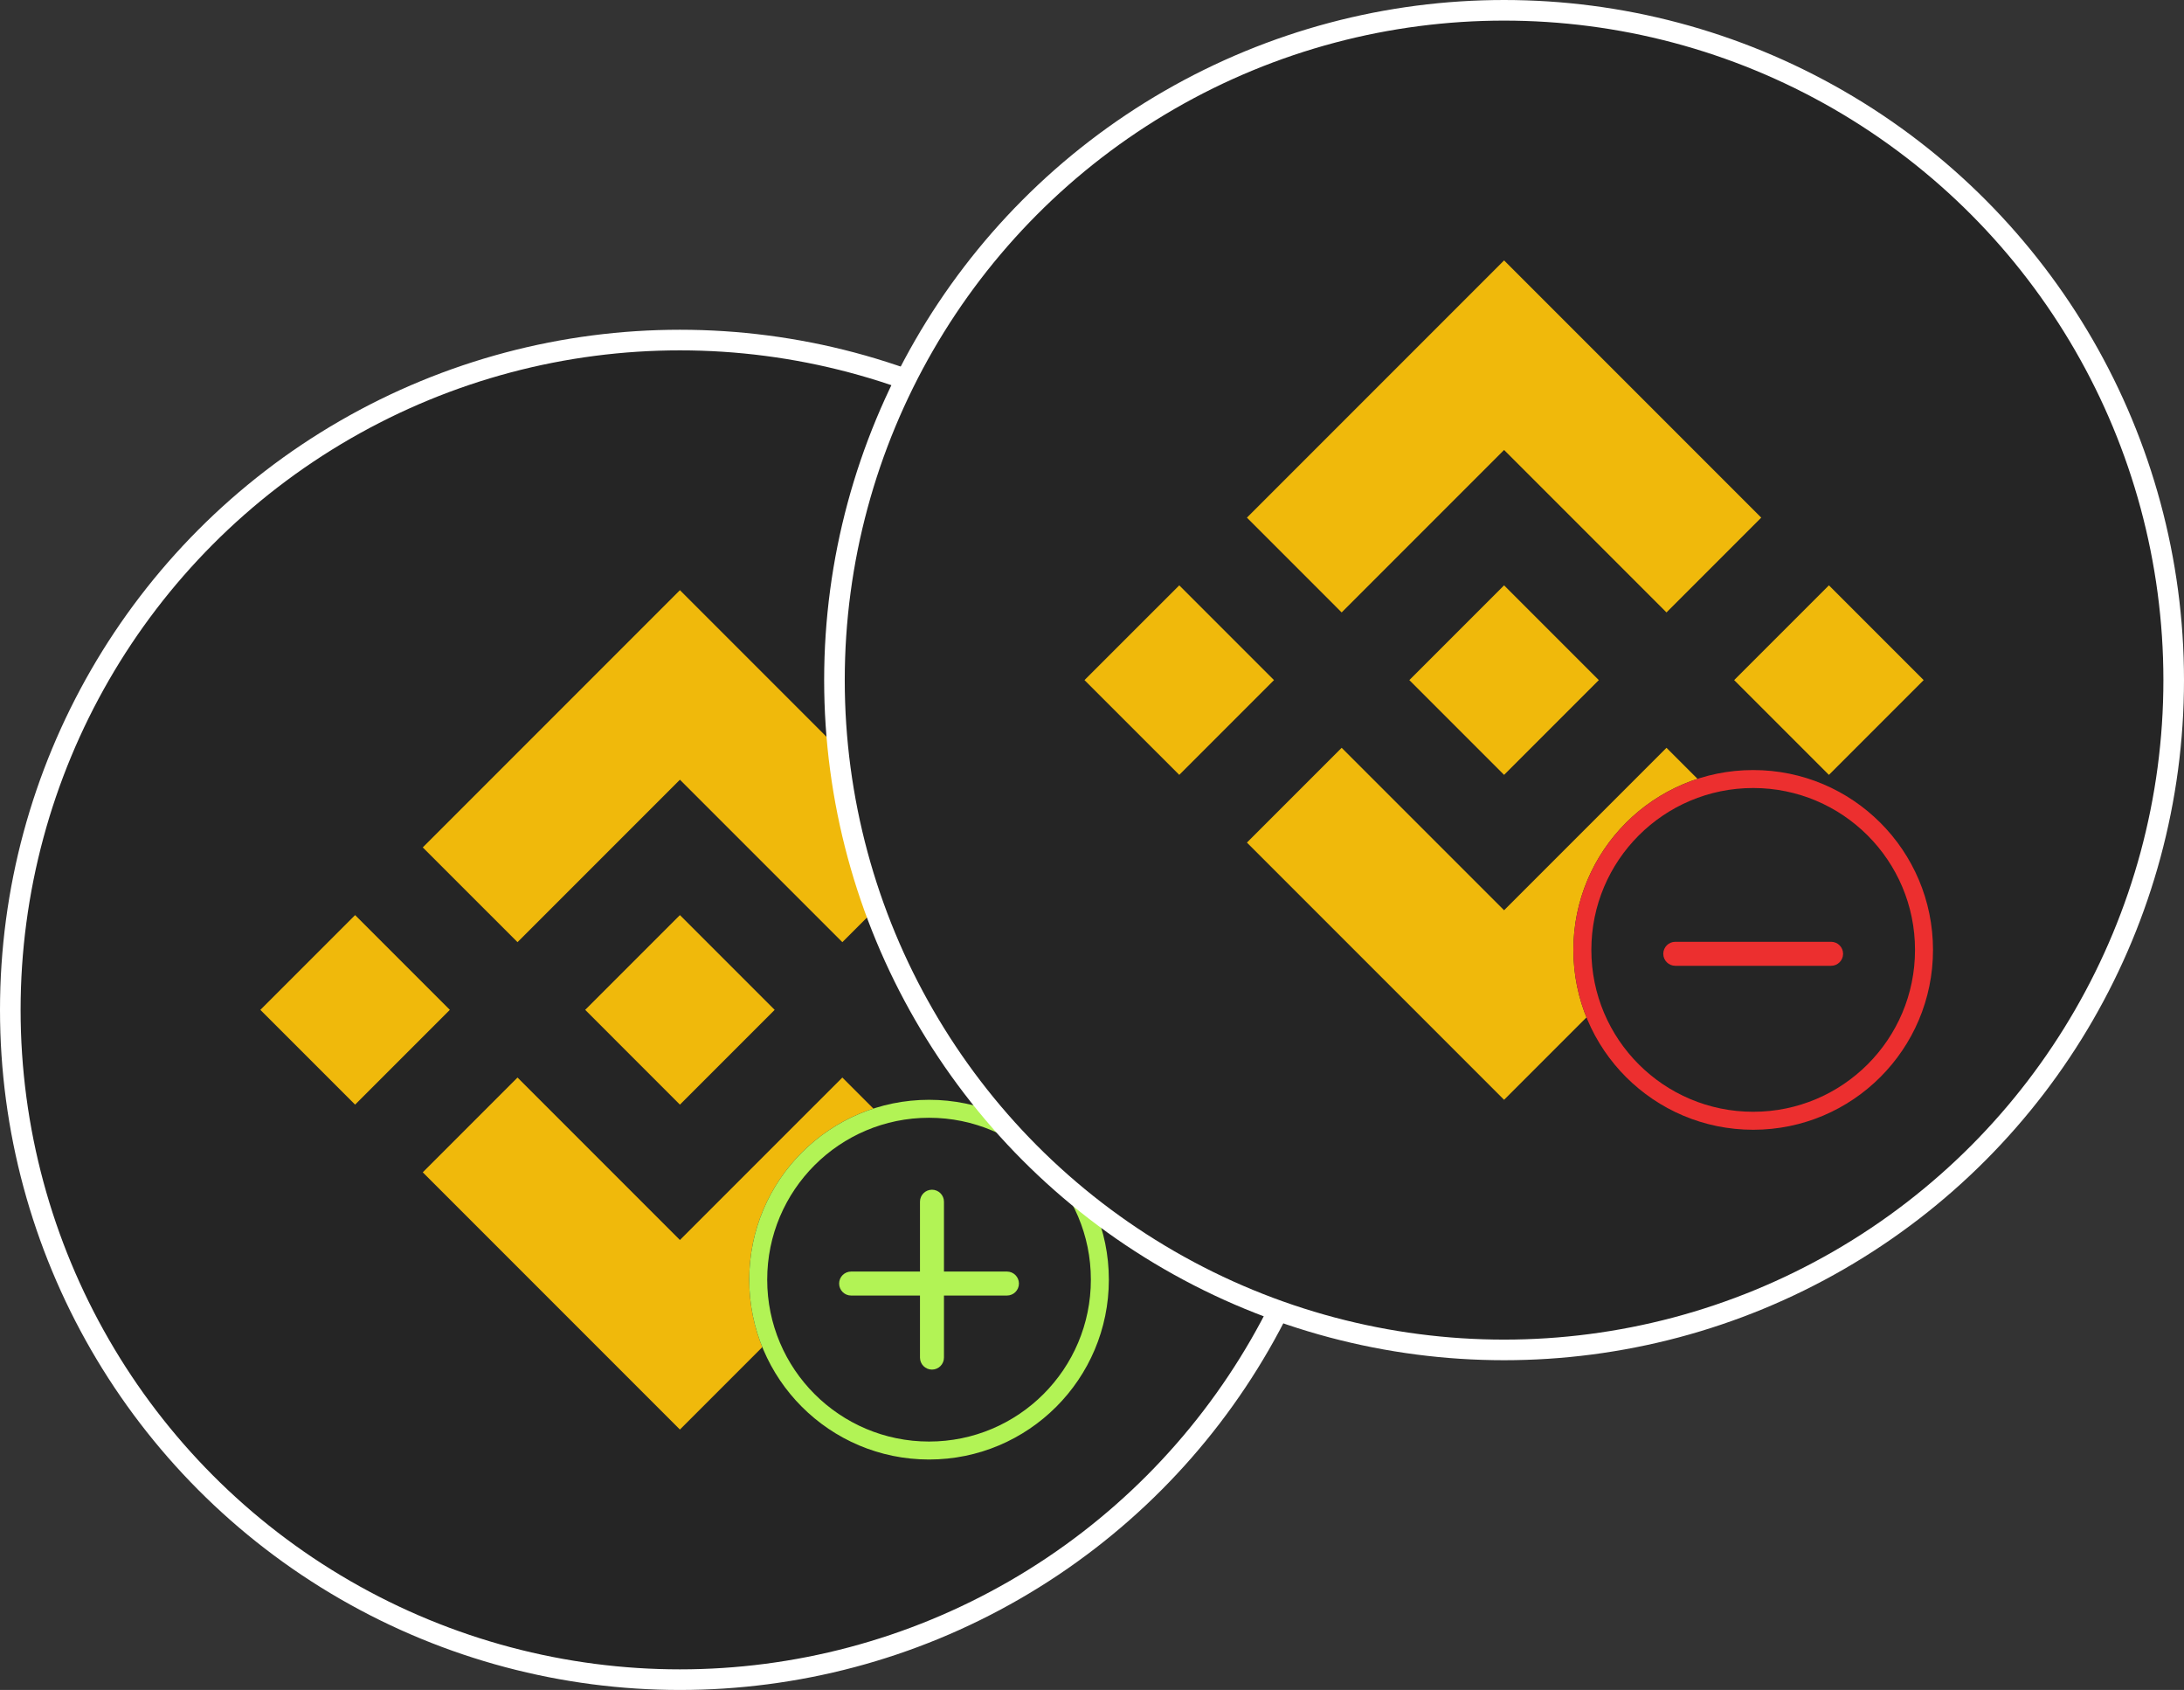 <svg width="106" height="82" viewBox="0 0 106 82" fill="none" xmlns="http://www.w3.org/2000/svg">
<rect x="0" y="0" width="106" height="82" fill="#333333" stroke="none"/>
<circle cx="33" cy="49" r="32.5" fill="#252525" stroke="white"/>
<path d="M21.833 49L17.235 53.598L12.636 49L17.235 44.402L21.833 49ZM33 37.833L40.883 45.715L45.481 41.117L33 28.636L20.519 41.117L25.117 45.715L33 37.833ZM48.766 44.402L44.167 49L48.766 53.598L53.364 49L48.766 44.402ZM33 60.167L25.117 52.284L20.519 56.883L33 69.364L45.481 56.883L40.883 52.284L33 60.167ZM33 53.598L37.598 49L33 44.402L28.402 49L33 53.598Z" fill="#F0B90B"/>
<path d="M53.818 62.091C53.818 66.911 49.911 70.818 45.091 70.818C40.271 70.818 36.364 66.911 36.364 62.091C36.364 57.271 40.271 53.364 45.091 53.364C49.911 53.364 53.818 57.271 53.818 62.091Z" fill="#252525"/>
<path fill-rule="evenodd" clip-rule="evenodd" d="M45.091 69.946C49.429 69.946 52.945 66.429 52.945 62.091C52.945 57.753 49.429 54.236 45.091 54.236C40.753 54.236 37.236 57.753 37.236 62.091C37.236 66.429 40.753 69.946 45.091 69.946ZM45.091 70.818C49.911 70.818 53.818 66.911 53.818 62.091C53.818 57.271 49.911 53.364 45.091 53.364C40.271 53.364 36.364 57.271 36.364 62.091C36.364 66.911 40.271 70.818 45.091 70.818Z" fill="#B2F355"/>
<path fill-rule="evenodd" clip-rule="evenodd" d="M45.233 57.727C44.912 57.727 44.651 57.988 44.651 58.309V61.698H41.309C40.987 61.698 40.727 61.959 40.727 62.28C40.727 62.601 40.987 62.862 41.309 62.862H44.651V65.873C44.651 66.194 44.912 66.455 45.233 66.455C45.554 66.455 45.815 66.194 45.815 65.873V62.862H48.872C49.194 62.862 49.454 62.601 49.454 62.28C49.454 61.959 49.194 61.698 48.872 61.698H45.815V58.309C45.815 57.988 45.554 57.727 45.233 57.727Z" fill="#B2F355"/>
<circle cx="73" cy="33" r="32.5" fill="#252525" stroke="white"/>
<path d="M61.833 33L57.235 37.598L52.636 33L57.235 28.402L61.833 33ZM73 21.833L80.883 29.716L85.481 25.117L73 12.636L60.519 25.117L65.117 29.716L73 21.833ZM88.766 28.402L84.167 33L88.766 37.598L93.364 33L88.766 28.402ZM73 44.167L65.117 36.285L60.519 40.883L73 53.364L85.481 40.883L80.883 36.285L73 44.167ZM73 37.598L77.598 33L73 28.402L68.402 33L73 37.598Z" fill="#F0B90B"/>
<path d="M93.818 46.091C93.818 50.911 89.911 54.818 85.091 54.818C80.271 54.818 76.364 50.911 76.364 46.091C76.364 41.271 80.271 37.364 85.091 37.364C89.911 37.364 93.818 41.271 93.818 46.091Z" fill="#252525"/>
<path fill-rule="evenodd" clip-rule="evenodd" d="M85.091 53.945C89.429 53.945 92.945 50.429 92.945 46.091C92.945 41.753 89.429 38.236 85.091 38.236C80.753 38.236 77.236 41.753 77.236 46.091C77.236 50.429 80.753 53.945 85.091 53.945ZM85.091 54.818C89.911 54.818 93.818 50.911 93.818 46.091C93.818 41.271 89.911 37.364 85.091 37.364C80.271 37.364 76.364 41.271 76.364 46.091C76.364 50.911 80.271 54.818 85.091 54.818Z" fill="#EC2F2F"/>
<path d="M88.873 45.698C89.194 45.698 89.454 45.959 89.454 46.28C89.454 46.601 89.194 46.862 88.873 46.862L81.309 46.862C80.988 46.862 80.727 46.601 80.727 46.28C80.727 45.959 80.988 45.698 81.309 45.698L88.873 45.698Z" fill="#EC2F2F"/>
</svg>
